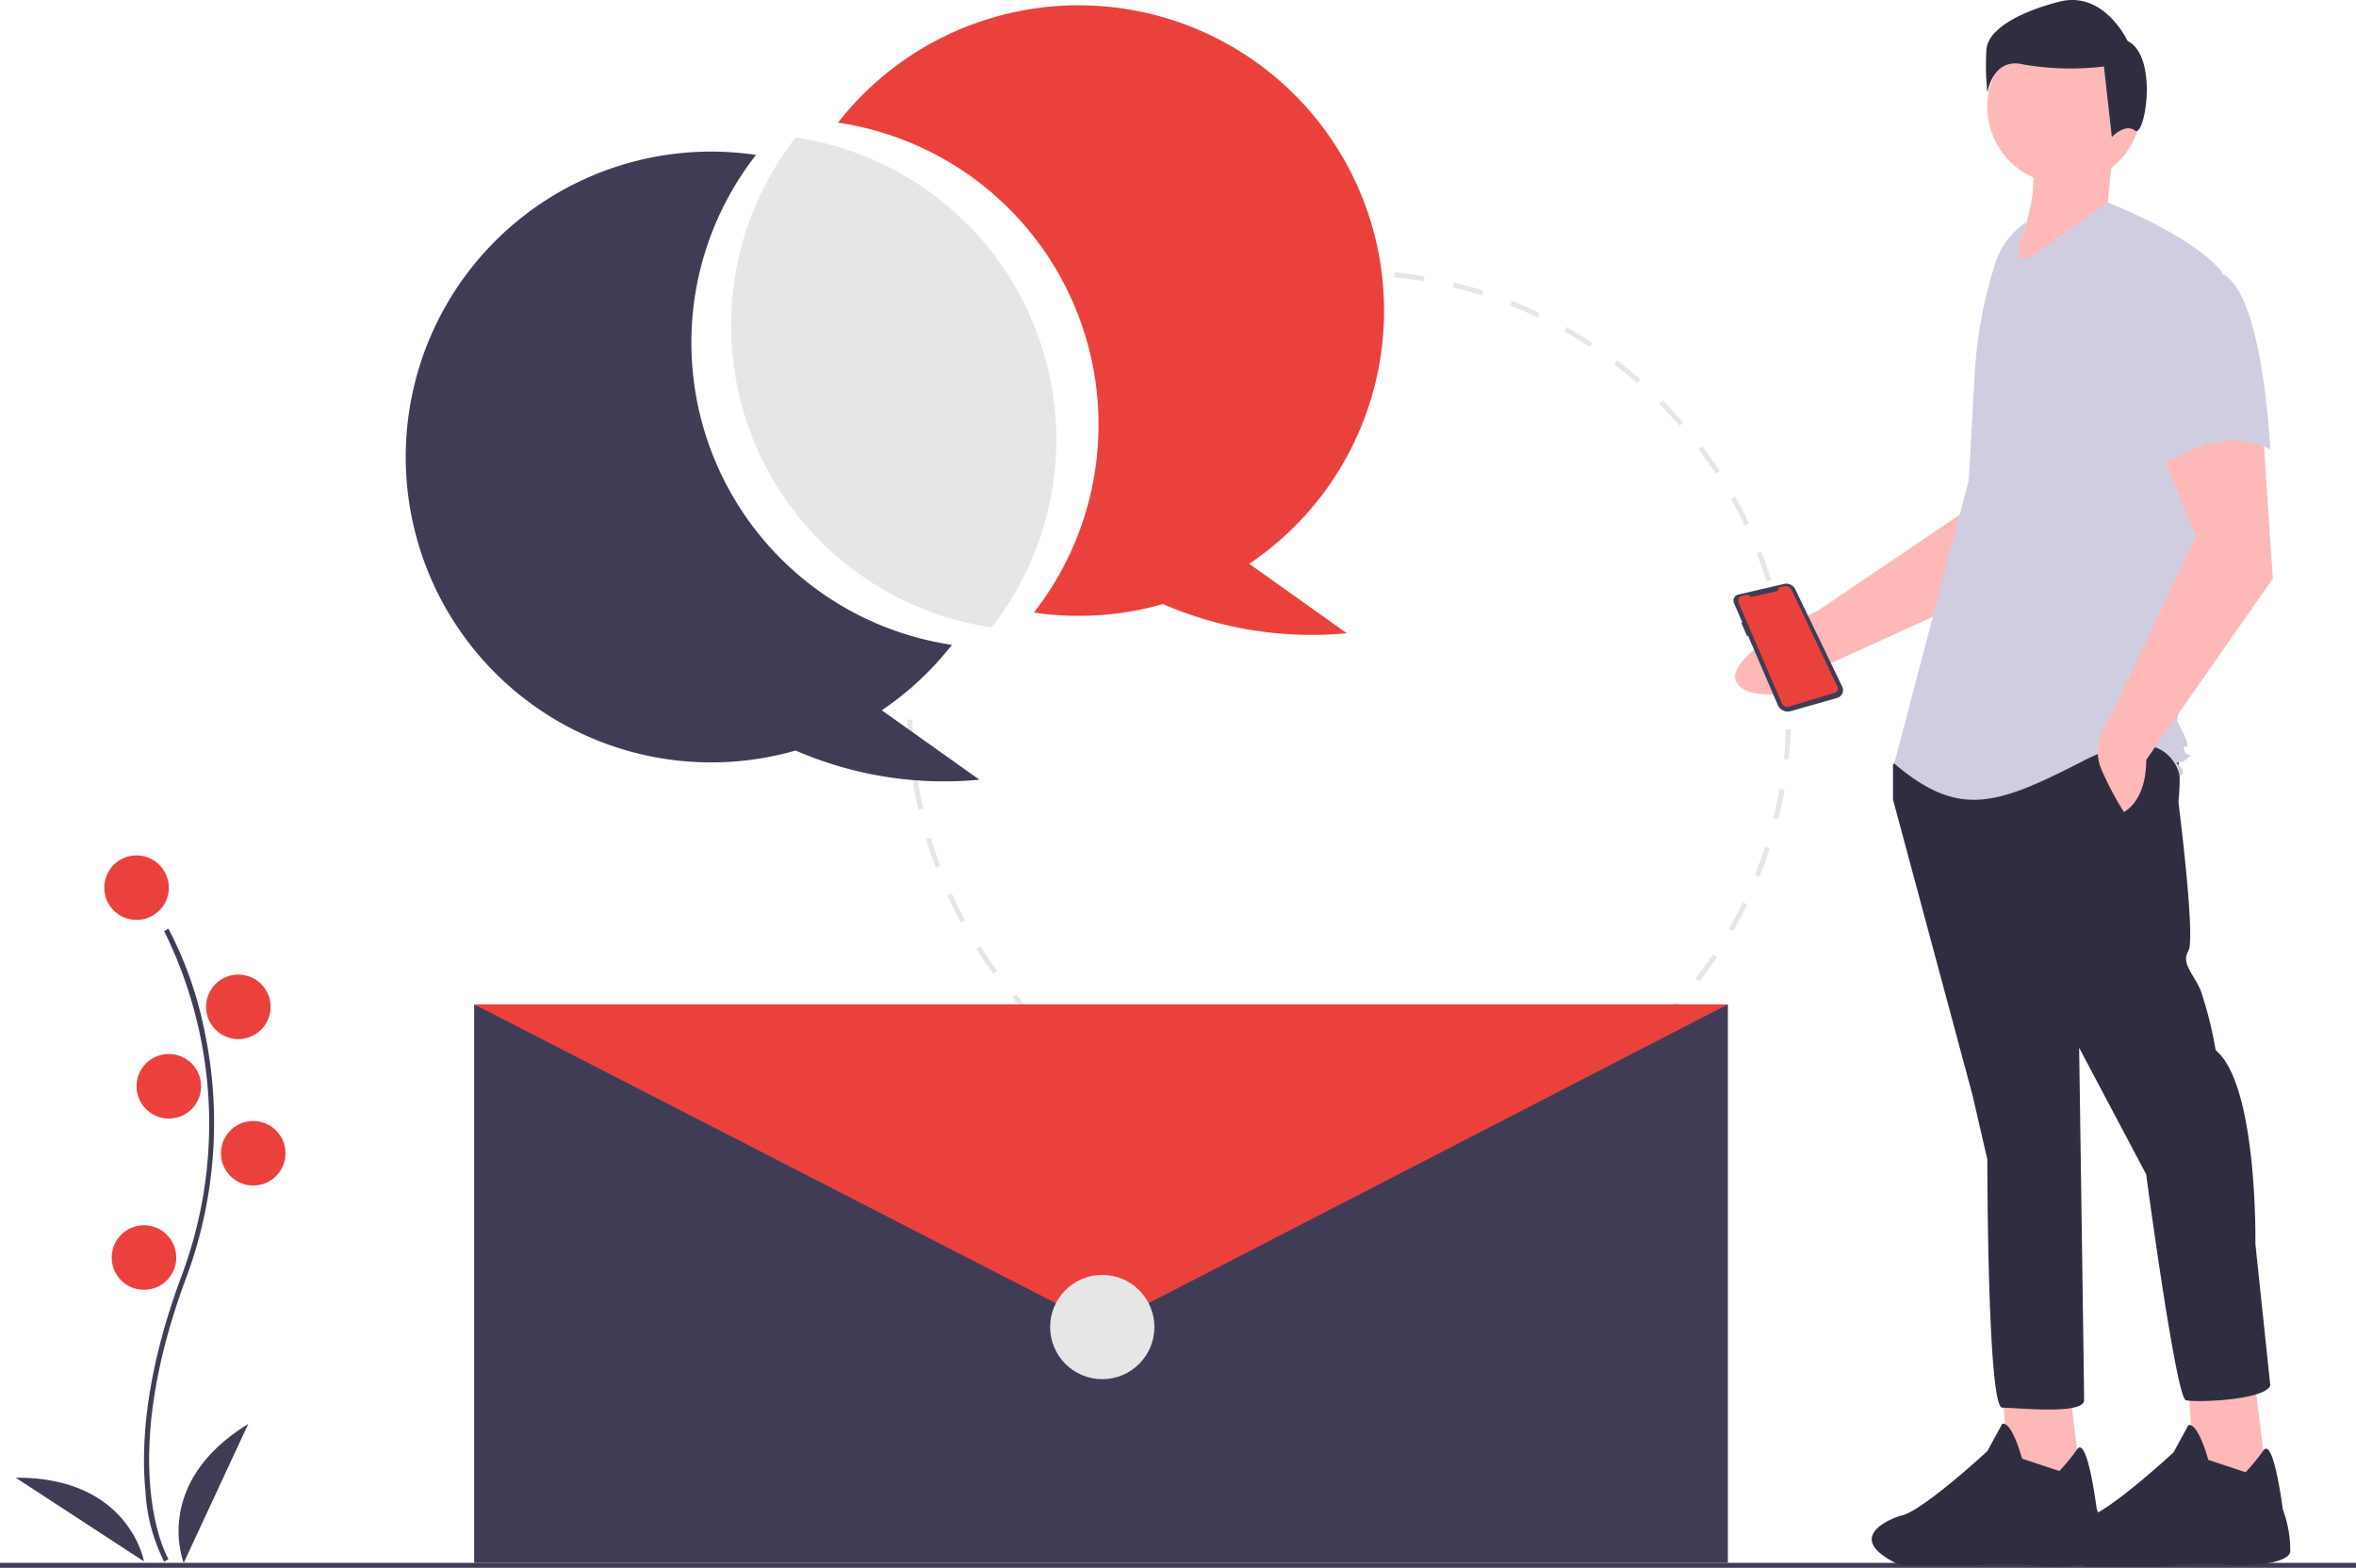 <svg xmlns="http://www.w3.org/2000/svg" width="149.646" height="99.594" viewBox="0 0 149.646 99.594">
    <defs>
        <style>
            .cls-1{fill:#e6e6e6}.cls-2{fill:#3f3d56}.cls-3{fill:#eb413c}.cls-4{fill:#ffb8b8}.cls-5{fill:#2f2e41}.cls-6{fill:#d0cde1}
        </style>
    </defs>
    <g id="undraw_manage_chats_ylx0">
        <path id="Path_452" d="M669.941 243.331a29.43 29.43 0 0 0-.941-.016V243c.317 0 .637.005.951.016z" class="cls-1" data-name="Path 452" transform="translate(-583.297 -225.844)"/>
        <path id="Path_453" d="M519.091 299.912c-.424 0-.851-.01-1.271-.028l.014-.315c.628.028 1.271.035 1.9.021l.007.315q-.323.007-.65.007zm2.573-.116l-.029-.314c.63-.057 1.265-.137 1.887-.237l.05.311c-.629.1-1.271.182-1.908.24zm-5.761-.063a28.404 28.404 0 0 1-1.9-.281l.057-.31c.62.113 1.253.207 1.881.278zm9.557-.547l-.071-.307a28.415 28.415 0 0 0 1.837-.493l.092.3c-.611.187-1.236.355-1.858.5zm-13.339-.146c-.618-.158-1.24-.34-1.846-.54l.1-.3c.6.2 1.214.378 1.826.534zm17.016-.979l-.113-.294a27.434 27.434 0 0 0 1.749-.741l.133.286a28.06 28.06 0 0 1-1.769.749zm-20.669-.229a27.934 27.934 0 0 1-1.756-.791l.139-.283c.566.279 1.151.542 1.736.782zm24.152-1.39l-.152-.276c.553-.3 1.1-.633 1.632-.974l.171.265c-.536.345-1.092.677-1.651.985zm-27.606-.31c-.553-.321-1.1-.665-1.63-1.023l.177-.261c.523.354 1.065.694 1.612 1.012zm30.836-1.771l-.188-.253a27.775 27.775 0 0 0 1.485-1.188l.205.239c-.485.416-.99.82-1.5 1.2zm-34.023-.384c-.5-.393-1-.809-1.475-1.236l.211-.235c.47.422.961.833 1.459 1.222zm36.942-2.118l-.221-.225c.45-.443.891-.907 1.31-1.379l.236.209c-.424.478-.87.947-1.325 1.395zm-39.8-.45a28.083 28.083 0 0 1-1.293-1.424l.241-.2c.408.481.838.955 1.279 1.408zm42.357-2.427l-.249-.193c.386-.5.759-1.019 1.111-1.545l.262.175a27.468 27.468 0 0 1-1.124 1.563zm-44.843-.505a27.96 27.96 0 0 1-1.087-1.586l.266-.169c.339.532.7 1.06 1.075 1.569zm46.98-2.694l-.273-.157a27.86 27.86 0 0 0 .889-1.683l.284.138a27.277 27.277 0 0 1-.9 1.7zm-49.043-.549a31.66 31.66 0 0 1-.86-1.719l.287-.131c.263.573.548 1.145.85 1.7zm50.723-2.914l-.293-.118c.236-.587.455-1.189.65-1.791l.3.1a29.62 29.62 0 0 1-.657 1.811zm-52.322-.578c-.225-.6-.433-1.211-.616-1.822l.3-.091c.181.6.386 1.211.609 1.8zm53.509-3.082l-.306-.076c.153-.613.286-1.239.4-1.86l.31.055a28.202 28.202 0 0 1-.4 1.881zm-54.613-.6a27.595 27.595 0 0 1-.359-1.89l.312-.048c.1.624.216 1.253.355 1.868zM547 274.873l-.313-.034c.067-.627.114-1.265.138-1.9l.315.012a31.306 31.306 0 0 1-.14 1.922zm-55.873-.615a29.98 29.98 0 0 1-.1-1.921l.315-.005c.011.632.044 1.271.1 1.9zm55.707-3.218a28.697 28.697 0 0 0-.118-1.9l.314-.03c.061.635.1 1.281.12 1.92zm-.365-3.784c-.1-.624-.231-1.251-.377-1.864l.307-.073c.148.62.276 1.255.381 1.886zm-.881-3.7c-.188-.6-.4-1.205-.629-1.793l.294-.115c.232.594.445 1.2.636 1.813zm-1.38-3.538c-.27-.571-.562-1.14-.869-1.69l.275-.154c.311.557.607 1.132.879 1.71zm-1.853-3.317a27.301 27.301 0 0 0-1.093-1.556l.252-.19c.384.509.756 1.038 1.105 1.574zm-2.289-3.035a28.416 28.416 0 0 0-1.294-1.394l.224-.222c.451.453.891.927 1.309 1.409zm-2.681-2.7a28.229 28.229 0 0 0-1.473-1.205l.191-.251c.507.387 1.008.8 1.489 1.219zm-3.024-2.307a27.83 27.83 0 0 0-1.623-.993l.155-.275c.555.314 1.108.652 1.642 1zm-3.312-1.873a27.563 27.563 0 0 0-1.745-.762l.116-.293c.594.235 1.188.494 1.765.77zm-3.538-1.4c-.6-.191-1.218-.364-1.831-.513l.075-.306c.621.151 1.244.326 1.852.519zm-3.694-.9a27.71 27.71 0 0 0-1.885-.257l.032-.314a28.33 28.33 0 0 1 1.906.26z" class="cls-1" data-name="Path 453" transform="translate(-433.387 -226.619)"/>
        <path id="Path_454" d="M491.557 406.585l-.315-.016c.016-.318.038-.637.065-.949l.314.027c-.026.308-.048.624-.064.938z" class="cls-1" data-name="Path 454" transform="translate(-433.569 -362.821)"/>
        <path id="Path_455" d="M270.632 440.069H191v-35.48l39.816 17.9 39.816-17.9z" class="cls-2" data-name="Path 455" transform="translate(-160.882 -340.79)"/>
        <path id="Path_456" d="M191 404.589h79.632l-39.737 20.5z" class="cls-3" data-name="Path 456" transform="translate(-160.882 -340.79)"/>
        <circle id="Ellipse_13" cx="3.311" cy="3.311" r="3.311" class="cls-1" data-name="Ellipse 13" transform="translate(66.702 80.987)"/>
        <path id="Path_457" d="M184.8 548.507a11.227 11.227 0 0 1-1.185-4.442c-.271-2.714-.1-7.289 2.276-13.671a27.57 27.57 0 0 0-1.092-21.942l.273-.158a24.214 24.214 0 0 1 2.285 6.472 28.236 28.236 0 0 1-1.169 15.738c-4.487 12.069-1.151 17.783-1.117 17.839z" class="cls-2" data-name="Path 457" transform="translate(-174.373 -449.304)"/>
        <circle id="Ellipse_14" cx="2.05" cy="2.05" r="2.05" class="cls-3" data-name="Ellipse 14" transform="translate(6.623 54.338)"/>
        <circle id="Ellipse_15" cx="2.05" cy="2.05" r="2.05" class="cls-3" data-name="Ellipse 15" transform="translate(13.088 61.907)"/>
        <circle id="Ellipse_16" cx="2.05" cy="2.05" r="2.05" class="cls-3" data-name="Ellipse 16" transform="translate(8.673 66.953)"/>
        <circle id="Ellipse_17" cx="2.05" cy="2.05" r="2.05" class="cls-3" data-name="Ellipse 17" transform="translate(14.034 71.21)"/>
        <circle id="Ellipse_18" cx="2.05" cy="2.05" r="2.05" class="cls-3" data-name="Ellipse 18" transform="translate(7.096 77.833)"/>
        <path id="Path_458" d="M197.748 716.625s-2.05-5.046 4.1-8.831z" class="cls-2" data-name="Path 458" transform="translate(-186.079 -617.346)"/>
        <path id="Path_459" d="M139.957 734.795s-.933-5.366-8.154-5.32z" class="cls-2" data-name="Path 459" transform="translate(-130.81 -635.608)"/>
        <path id="Path_460" d="M307.226 207.437a19.312 19.312 0 0 1 4.106-11.934 19.4 19.4 0 1 0 2.51 37.834 23.667 23.667 0 0 0 11.676 1.853l-6.2-4.409a19.5 19.5 0 0 0 4.455-4.157 19.4 19.4 0 0 1-16.547-19.187z" class="cls-2" data-name="Path 460" transform="translate(-263.31 -185.662)"/>
        <path id="Path_461" d="M497.722 155.684a19.4 19.4 0 0 0-34.686-11.934 19.395 19.395 0 0 1 12.444 31.121 19.521 19.521 0 0 0 8.2-.541 23.667 23.667 0 0 0 11.676 1.853l-6.2-4.409a19.376 19.376 0 0 0 8.566-16.09z" class="cls-3" data-name="Path 461" transform="translate(-409.811 -135.959)"/>
        <path id="Path_462" d="M424.1 189.614a19.4 19.4 0 0 0 12.444 31.121 19.395 19.395 0 0 0-12.444-31.121z" class="cls-1" data-name="Path 462" transform="translate(-373.56 -180.877)"/>
        <path id="Rectangle_568" d="M0 0h149.646v.315H0z" class="cls-2" data-name="Rectangle 568" transform="translate(0 99.279)"/>
        <path id="Path_463" d="M841.31 294.753l-.935 6.226-10.692 7.232s-5.622 2.694-5.268 4.367c.316 1.492 4.653 1.315 6.019-.992l12.783-5.811 4.275-8.464z" class="cls-4" data-name="Path 463" transform="translate(-714.191 -269.437)"/>
        <path id="Path_464" d="M806.5 558.589l.473 6.623 4.573-.315-.788-6.307z" class="cls-4" data-name="Path 464" transform="translate(-679.325 -470.506)"/>
        <path id="Path_465" d="M888.993 709.961s-.631-2.365-1.261-2.208l-.946 1.735s-4.258 3.942-5.519 4.1c0 0-4.1 1.262 0 3.154H886a29.827 29.827 0 0 1 3.784 0c.631.158 4.258.158 4.415-.788a8.441 8.441 0 0 0-.473-2.838s-.582-4.652-1.237-3.745a12.39 12.39 0 0 1-1.129 1.38z" class="cls-5" data-name="Path 465" transform="translate(-760.557 -617.306)"/>
        <path id="Path_466" d="M881.5 559.089l.473 6.623 4.573-.315-.789-6.307z" class="cls-4" data-name="Path 466" transform="translate(-742.498 -470.927)"/>
        <path id="Path_467" d="M963.993 710.461s-.631-2.365-1.262-2.208l-.946 1.735s-4.258 3.942-5.519 4.1c0 0-4.1 1.261 0 3.154H961a25.652 25.652 0 0 1 3.785-.158c.631.158 4.258.158 4.415-.788a7.314 7.314 0 0 0-.473-2.681s-.582-4.652-1.237-3.745a12.367 12.367 0 0 1-1.128 1.38z" class="cls-5" data-name="Path 467" transform="translate(-823.73 -617.727)"/>
        <path id="Path_468" d="M888.788 433.422l-.788 1.1v2.208l5.046 18.765.946 4.1s0 15.769.946 15.769 5.2.473 5.2-.473-.315-22.392-.315-22.392l4.258 8.042s1.892 14.192 2.523 14.35 5.046 0 5.361-.946l-.946-8.988s.158-10.092-2.523-12.3a25.2 25.2 0 0 0-.946-3.784c-.473-1.1-1.262-1.735-.789-2.523s-.631-9.461-.631-9.461.315-2.681-.315-3.469-17.027.002-17.027.002z" class="cls-5" data-name="Path 468" transform="translate(-767.763 -385.944)"/>
        <circle id="Ellipse_19" cx="4.888" cy="4.888" r="4.888" class="cls-4" data-name="Ellipse 19" transform="translate(126.229 1.906)"/>
        <path id="Path_469" d="M938.6 192.425l-.315 3.154 1.261 1.1-8.042 3.785c1.981-3.385 2.568-6.466 1.577-8.673z" class="cls-4" data-name="Path 469" transform="translate(-804.404 -182.713)"/>
        <path id="Path_470" d="M896.857 217.371s-1.261 2.523.315 1.892l4.888-3.469s5.361 2.05 7.254 4.415l-1.577 16.715-1.262 11.827s.789 1.419.631 1.577-.315-.158-.158.315.631 0 .158.473-.946 0-.473.473 0 .631 0 .631-.631-3.785-6.15-.946-7.884 3.627-11.984.158l4.731-17.976.382-6.78a27.931 27.931 0 0 1 1.2-6.673 5.046 5.046 0 0 1 2.045-2.947z" class="cls-6" data-name="Path 470" transform="translate(-768.184 -202.928)"/>
        <path id="Path_471" d="M974.242 308.24l2.365 5.834-5.519 11.669a3.061 3.061 0 0 0-.473 3.154 20.844 20.844 0 0 0 1.419 2.681s1.419-.631 1.419-3.311l8.042-11.511-.631-9.461z" class="cls-4" data-name="Path 471" transform="translate(-837.132 -280)"/>
        <path id="Path_472" d="M985 243.03a6.027 6.027 0 0 0-1.261 5.677c.946 3.469 1.735 6.15 1.735 6.15s3.784-2.838 6.938-1.1c0 0-.473-10.25-3.154-11.2a4.294 4.294 0 0 0-4.258.473z" class="cls-6" data-name="Path 472" transform="translate(-848.208 -225.197)"/>
        <path id="Path_473" d="M934.388 136.807s-1.494-3.236-4.356-2.489-4.481 1.867-4.605 2.987a15.986 15.986 0 0 0 .062 2.8s.311-2.3 2.3-1.8a17.763 17.763 0 0 0 5.1.124l.5 4.481s.849-.9 1.471-.407 1.519-4.703-.472-5.696z" class="cls-5" data-name="Path 473" transform="translate(-799.252 -134.206)"/>
        <path id="Path_474" d="M824.024 370.028l2.91-.674a.635.635 0 0 1 .715.343l2.981 6.182a.513.513 0 0 1-.322.717l-2.958.84a.678.678 0 0 1-.808-.384l-1.9-4.419-.058.032-.362-.837.06-.031-.531-1.233a.391.391 0 0 1 .274-.536z" class="cls-2" data-name="Path 474" transform="translate(-713.617 -332.26)"/>
        <path id="Path_475" d="M828.2 370.415l.34-.079a.439.439 0 0 1 .5.24l2.91 6.143a.272.272 0 0 1-.167.377l-2.937.886a.352.352 0 0 1-.425-.2l-2.753-6.408a.309.309 0 0 1 .214-.422l.322-.075a.146.146 0 0 1 .161.073.128.128 0 0 0 .142.065l1.53-.354a.22.22 0 0 0 .168-.247z" class="cls-3" data-name="Path 475" transform="translate(-715.238 -333.092)"/>
    </g>
</svg>
